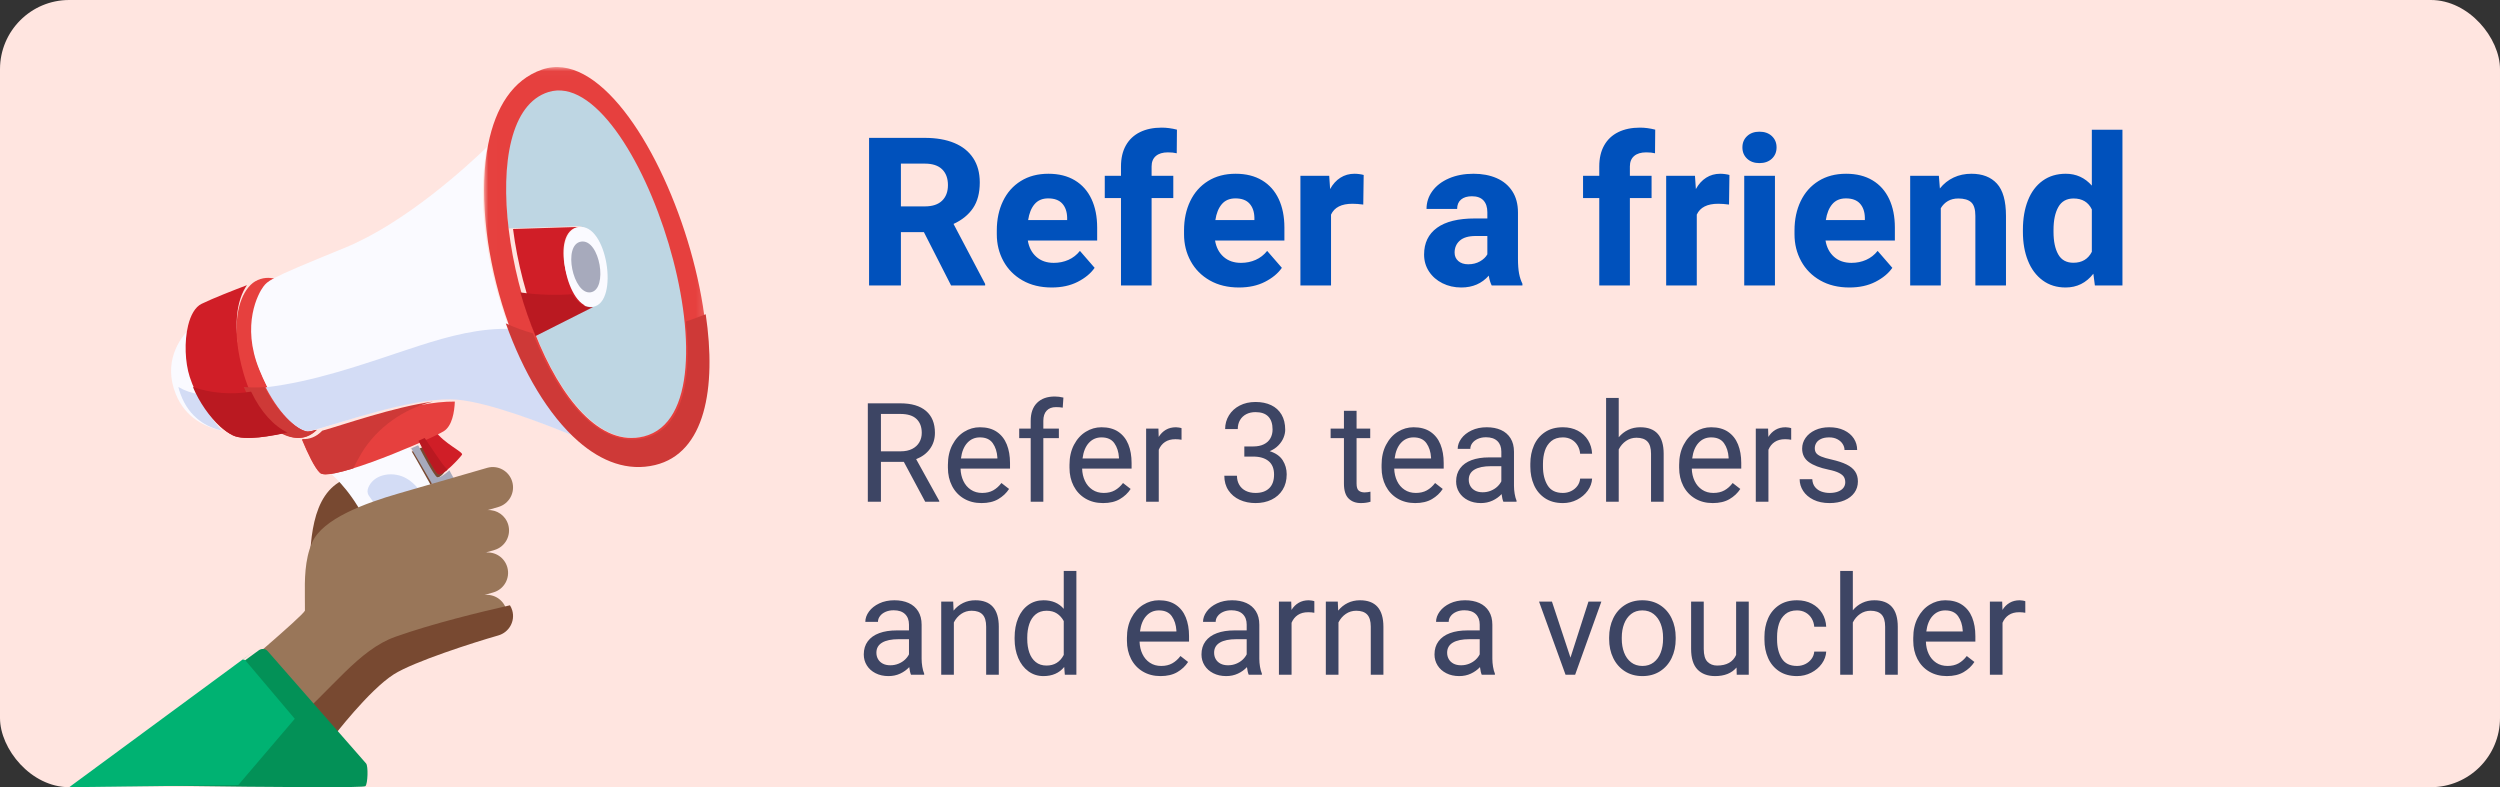 <?xml version="1.0" encoding="UTF-8"?>
<svg width="289px" height="91px" viewBox="0 0 289 91" version="1.1" xmlns="http://www.w3.org/2000/svg" xmlns:xlink="http://www.w3.org/1999/xlink">
    <rect x="0" y="0" width="289" height="91" fill="#333333" stroke="none"/>
    <!-- Generator: sketchtool 54.1 (76490) - https://sketchapp.com -->
    <title>Refer a friend banner</title>
    <desc>Refer a friend and earn a voucher</desc>
    <defs>
        <polygon id="path-1" points="0.009 0.022 25.844 0.022 25.844 46.083 0.009 46.083"></polygon>
    </defs>
    <g id="mobile" stroke="none" stroke-width="1" fill="none" fill-rule="evenodd">
        <g id="mobile---1st-login" transform="translate(-16, -368)">
            <g id="refer-a-friend" transform="translate(16, 368)">
                <g id="banner">
                    <rect id="Rectangle" fill="#FFE5E0" x="0" y="0" width="289" height="91" rx="8"></rect>
                    <g id="Group-2" transform="translate(8, 1)">
                        <g id="speaker" transform="translate(0, 6.729)">
                            <path d="M25.362,43.793 L25.234,43.762 C25.276,43.772 25.319,43.783 25.362,43.793 M47.095,58.798 L47.146,58.927 C47.13,58.883 47.113,58.841 47.095,58.798 M47.085,58.77 L47.112,58.842 C47.103,58.818 47.094,58.794 47.085,58.77" id="Fill-1" fill="#D08527"></path>
                            <path d="M30.289,60.418 C29.291,60.824 28.158,60.334 27.757,59.323 C27.855,55.244 27.821,49.329 31.933,47.637 L33.586,46.957 L41.065,43.881 C42.063,43.475 43.197,43.965 43.597,44.976 C43.998,45.987 43.514,47.135 42.517,47.541 L30.289,60.418 Z" id="Fill-3" fill="#784931"></path>
                            <path d="M42.5,47.409 C42.113,47.128 40.845,44.723 40.337,43.738 C40.08,43.855 39.811,43.975 39.533,44.098 C41.881,47.981 48.46,59.244 47.281,61.402 C48.199,60.169 48.598,58.513 48.779,57.935 C48.916,57.497 46.675,51.521 43.951,46.645 C43.365,47.158 42.745,47.587 42.5,47.409" id="Fill-5" fill="#A7AABC"></path>
                            <path d="M40.374,43.018 C40.901,44.101 42.215,46.749 42.616,47.058 C42.87,47.254 43.512,46.781 44.12,46.217 C44.721,45.66 45.287,45.013 45.408,44.834 C45.612,44.533 43.299,43.542 42.287,42.056 C41.786,42.323 41.13,42.654 40.374,43.018" id="Fill-7" fill="#D01E27"></path>
                            <path d="M39.174,43.738 C36.329,45.027 32.506,46.58 30.28,47.046 C31.606,48.23 33.756,50.653 35.349,54.902 C37.818,61.488 37.05,62.583 37.971,63.398 C38.892,64.213 44.001,64.361 46.816,61.786 C46.874,61.733 46.922,61.669 46.962,61.594 C48.147,59.367 41.535,47.745 39.174,43.738" id="Fill-9" fill="#FAFAFF"></path>
                            <path d="M26.916,43.123 C27.556,44.655 28.368,46.377 28.991,46.945 C29.227,47.16 29.859,47.143 30.732,46.969 C32.988,46.521 36.864,45.03 39.748,43.791 C40.031,43.669 40.305,43.55 40.567,43.435 C41.31,43.107 41.956,42.808 42.447,42.568 C42.821,42.386 43.106,42.237 43.277,42.133 C44.281,41.527 44.532,39.853 44.579,38.693 C39.821,38.628 32.158,41.375 29.228,42.176 C28.562,42.871 27.764,43.172 26.916,43.123" id="Fill-11" fill="#E6403E"></path>
                            <path d="M14.08,36.295 C13.519,34.582 13.426,32.144 13.885,30.28 C12.758,31.442 10.833,34.119 12.314,37.808 C13.445,40.625 15.807,41.676 17.664,42.056 C16.163,40.657 14.777,38.422 14.08,36.295" id="Fill-13" fill="#FAFAFF"></path>
                            <path d="M20.2,35.014 C18.71,29.995 19.427,26.832 20.549,25.234 C19.097,25.785 16.623,26.748 15.307,27.392 C14.547,27.763 14.033,28.715 13.744,29.903 C13.295,31.744 13.386,34.151 13.935,35.843 C14.618,37.943 15.974,40.151 17.443,41.532 C17.919,41.981 18.408,42.343 18.889,42.585 C20.27,43.282 23.463,42.655 25.234,42.223 C23.268,41.257 21.292,38.694 20.2,35.014" id="Fill-15" fill="#D01E27"></path>
                            <path d="M28.598,41.931 C28.055,42.086 27.678,42.169 27.52,42.148 C26.49,42.005 24.109,40.238 22.049,35.061 C19.989,29.884 21.949,26.231 22.501,25.485 C22.74,25.162 22.941,24.925 23.76,24.48 C23.185,24.349 22.337,24.303 21.495,24.798 C21.152,25 20.797,25.333 20.477,25.806 C19.413,27.375 18.733,30.479 20.146,35.405 C21.182,39.017 23.055,41.532 24.919,42.48 C25.4,42.725 25.88,42.864 26.346,42.892 C27.171,42.941 27.949,42.637 28.598,41.931" id="Fill-17" fill="#E6403E"></path>
                            <path d="M48.313,9.252 C46.124,11.372 38.883,18.056 31.82,20.931 C27.032,22.881 24.842,23.817 23.74,24.399 C22.896,24.844 22.689,25.081 22.443,25.405 C21.874,26.151 19.855,29.81 21.977,34.995 C24.1,40.18 26.553,41.95 27.614,42.092 C27.776,42.114 28.165,42.03 28.724,41.875 C31.665,41.062 39.354,38.272 44.129,38.338 C44.384,38.341 44.631,38.352 44.867,38.373 C48.609,38.696 55.086,41.269 58.879,42.897 C51.205,36.211 46.182,19.645 48.313,9.252" id="Fill-19" fill="#FAFAFF"></path>
                            <path d="M55.414,2.707 C51.011,4.067 49.826,10.968 50.77,18.678 L58.474,18.429 C61.854,17.932 63.333,26.905 60.182,27.394 L53.839,30.75 C56.814,38.274 61.464,44.014 66.58,42.712 C78.708,39.627 65.848,-0.515 55.414,2.707" id="Fill-21" fill="#BED6E3"></path>
                            <path d="M60.561,27.073 C57.463,27.54 55.558,18.98 58.881,18.505 L51.308,18.743 C51.793,22.593 52.85,26.653 54.325,30.28 L60.561,27.073 Z" id="Fill-23" fill="#D01E27"></path>
                            <g id="Group-27" transform="translate(47.944, 0)">
                                <mask id="mask-2" fill="white">
                                    <use xlink:href="#path-1"></use>
                                </mask>
                                <g id="Clip-26"></g>
                                <path d="M5.901,30.812 C4.416,27.036 3.352,22.808 2.864,18.8 C1.93,11.128 3.103,4.262 7.459,2.909 C17.784,-0.298 30.509,39.646 18.508,42.716 C13.445,44.011 8.844,38.299 5.901,30.812 M6.727,0.31 C3.323,1.479 1.342,4.701 0.497,8.928 C-1.613,19.483 3.361,36.305 10.959,43.096 C13.607,45.462 16.573,46.61 19.668,45.851 C34.582,42.193 19.384,-4.037 6.727,0.31" id="Fill-25" fill="#E6403E" mask="url(#mask-2)"></path>
                            </g>
                            <path d="M60.565,27.737 C63.611,27.235 62.181,18.014 58.913,18.525 C55.645,19.036 57.519,28.239 60.565,27.737" id="Fill-28" fill="#FAFAFF"></path>
                            <path d="M60.283,26.062 C62.314,25.743 61.36,19.875 59.182,20.2 C57.003,20.525 58.252,26.382 60.283,26.062" id="Fill-30" fill="#A7AABC"></path>
                            <path d="M50.753,30.282 C50.448,30.279 50.143,30.281 49.838,30.291 C46.141,30.413 42.566,31.532 39.068,32.693 C33.715,34.47 28.293,36.392 22.71,37.047 C24.603,40.677 26.568,41.989 27.489,42.109 C27.652,42.131 28.042,42.049 28.604,41.897 C31.556,41.101 39.276,38.371 44.07,38.435 C44.326,38.439 44.574,38.449 44.811,38.469 C48.568,38.786 55.071,41.304 58.879,42.897 C55.553,40.072 52.723,35.446 50.753,30.282" id="Fill-32" fill="#D3DCF5"></path>
                            <path d="M12.617,37.009 C12.683,37.272 12.765,37.54 12.863,37.813 C13.878,40.626 15.998,41.676 17.664,42.056 C16.642,40.996 15.68,39.455 15.002,37.845 C14.169,37.708 13.349,37.437 12.617,37.009" id="Fill-34" fill="#D3DCF5"></path>
                            <path d="M34.659,48.455 C34.523,48.717 34.436,49.024 34.518,49.308 C34.572,49.494 34.693,49.652 34.807,49.808 C36.598,52.242 37.359,55.276 37.946,58.248 C38.133,59.197 38.356,60.234 39.109,60.836 C39.509,61.154 40.016,61.309 40.522,61.373 C41.68,61.521 43.021,61.107 43.518,60.042 C43.83,59.375 43.752,58.595 43.64,57.866 C43.302,55.681 42.707,53.536 41.87,51.492 C41.243,49.96 40.407,48.404 38.984,47.576 C37.56,46.747 35.421,46.987 34.659,48.455" id="Fill-36" fill="#D3DCF5"></path>
                            <path d="M73.581,28.598 C72.822,28.894 72.058,29.176 71.289,29.441 C72.041,36.17 70.867,41.832 66.546,42.911 C61.388,44.2 56.701,38.517 53.702,31.069 C53.666,30.98 53.632,30.889 53.596,30.799 C52.521,30.504 51.474,30.123 50.467,29.65 C52.454,35.228 55.386,40.261 58.856,43.29 C61.553,45.644 64.574,46.786 67.728,46.03 C73.506,44.647 74.847,37.136 73.581,28.598" id="Fill-38" fill="#CE3937"></path>
                            <path d="M29.256,42.057 C28.582,42.77 27.774,43.077 26.916,43.028 C27.563,44.596 28.386,46.36 29.016,46.941 C29.255,47.161 29.894,47.144 30.778,46.966 C31.37,46.847 32.073,46.656 32.84,46.416 C33.139,45.825 33.44,45.237 33.774,44.682 C35.573,41.697 38.651,39.523 42.056,38.692 C37.426,39.342 31.706,41.38 29.256,42.057" id="Fill-40" fill="#CE3937"></path>
                            <path d="M28.598,42.005 C28.593,41.989 28.589,41.973 28.584,41.957 C28.049,42.097 27.676,42.171 27.516,42.15 C26.564,42.028 24.534,40.699 22.577,37.022 C21.782,37.077 20.982,37.073 20.187,37.009 C21.342,39.763 23.039,41.682 24.729,42.481 C25.245,42.725 25.759,42.864 26.258,42.892 C27.112,42.94 27.918,42.657 28.598,42.005" id="Fill-42" fill="#CE3937"></path>
                            <path d="M52.15,26.075 C52.646,27.805 53.234,29.504 53.905,31.121 L60.561,27.764 C59.615,27.904 58.775,27.271 58.138,26.284 C56.142,26.423 54.13,26.354 52.15,26.075" id="Fill-44" fill="#BA1921"></path>
                            <path d="M25.234,42.266 C23.692,41.552 22.145,39.903 21.029,37.543 C18.787,37.919 16.435,37.742 14.299,37.009 C15.029,38.748 16.224,40.483 17.505,41.62 C17.978,42.04 18.463,42.378 18.94,42.605 C20.31,43.257 23.477,42.671 25.234,42.266" id="Fill-46" fill="#BA1921"></path>
                            <path d="M43.738,46.575 C43.26,46.102 42.876,45.537 42.498,44.977 L41.09,42.897 C40.863,43.004 40.625,43.115 40.374,43.23 C40.899,44.257 42.21,46.767 42.609,47.06 C42.811,47.208 43.259,46.954 43.738,46.575" id="Fill-48" fill="#BA1921"></path>
                            <path d="M18.052,71.039 C18.868,70.35 26.854,63.603 27.25,62.868 C27.259,62.853 27.252,62.116 27.242,61.221 C27.224,59.352 27.201,57.012 28.077,54.99 C29.273,52.23 34.24,50.428 38.078,49.317 L48.323,46.352 C49.568,45.996 50.865,46.722 51.218,47.972 C51.573,49.223 50.85,50.525 49.605,50.88 L48.365,51.239 C49.439,51.176 50.45,51.864 50.756,52.946 C51.11,54.196 50.387,55.498 49.142,55.854 L48.113,56.152 C49.238,56.016 50.326,56.717 50.645,57.846 C50.999,59.096 50.277,60.398 49.031,60.753 L48.003,61.051 C49.127,60.915 50.215,61.616 50.535,62.746 C50.889,63.996 50.166,65.298 48.921,65.653 C46.124,66.463 39.229,68.702 36.948,70.17 C34.086,72.011 30.001,77.435 29.989,77.45 C29.447,78.165 28.511,78.402 27.718,78.088 L27.717,78.091 L19.175,74.689 L17.664,71.435 C17.775,71.283 17.906,71.15 18.052,71.039" id="Fill-50" fill="#997659"></path>
                            <path d="M50.951,62.243 C51.065,62.425 51.156,62.625 51.218,62.841 C51.575,64.083 50.847,65.377 49.592,65.731 C46.774,66.535 39.829,68.76 37.531,70.219 C34.647,72.049 30.532,77.44 30.52,77.455 C29.974,78.166 29.032,78.401 28.233,78.089 L28.232,78.092 L25.234,76.369 C30.536,71.834 33.411,67.403 37.723,65.876 C42.034,64.35 47.457,63.036 50.951,62.243" id="Fill-52" fill="#784931"></path>
                            <path d="M10.093,76.068 L21.911,67.449 C22.229,67.217 22.672,67.234 22.93,67.528 L34.323,80.532 C34.579,80.825 34.519,82.87 34.244,83.147 C34.061,83.332 26.028,83.31 10.144,83.083 L10.093,76.068 Z" id="Fill-54" fill="#039157"></path>
                            <path d="M0,83.271 L21.706,67.29 L20.068,68.511 C20.199,68.518 20.313,68.549 20.378,68.626 L26.075,75.363 L19.541,83.024 L0,83.271 Z" id="Fill-57" fill="#00B272"></path>
                        </g>
                    </g>
                </g>
                <g id="messaging-copy" transform="translate(99, 8)" fill-rule="nonzero">
                    <path d="M9.578,49.906 L9.578,50 L7.953,50 L5.484,45.391 L2.836,45.391 L2.836,50 L1.32,50 L1.32,38.625 L5.086,38.625 C6.372,38.625 7.359,38.918 8.047,39.504 C8.734,40.09 9.078,40.935 9.078,42.039 C9.078,42.742 8.887,43.358 8.504,43.887 C8.121,44.415 7.589,44.812 6.906,45.078 L9.578,49.906 Z M5.125,44.172 C5.646,44.172 6.089,44.078 6.453,43.891 C6.818,43.703 7.092,43.448 7.277,43.125 C7.462,42.802 7.555,42.44 7.555,42.039 C7.555,41.352 7.352,40.815 6.945,40.43 C6.539,40.044 5.919,39.852 5.086,39.852 L2.836,39.852 L2.836,44.172 L5.125,44.172 Z M17.758,46.172 L12.039,46.172 C12.055,46.698 12.164,47.174 12.367,47.602 C12.57,48.029 12.858,48.366 13.23,48.613 C13.603,48.861 14.039,48.984 14.539,48.984 C15.029,48.984 15.452,48.885 15.809,48.688 C16.165,48.49 16.484,48.206 16.766,47.836 L17.648,48.523 C17.336,49.003 16.919,49.395 16.398,49.699 C15.878,50.004 15.232,50.156 14.461,50.156 C13.69,50.156 13.01,49.982 12.422,49.633 C11.833,49.284 11.379,48.799 11.059,48.18 C10.738,47.56 10.578,46.857 10.578,46.07 L10.578,45.734 C10.578,44.854 10.75,44.085 11.094,43.426 C11.438,42.767 11.892,42.263 12.457,41.914 C13.022,41.565 13.628,41.391 14.273,41.391 C15.06,41.391 15.712,41.566 16.23,41.918 C16.749,42.27 17.133,42.755 17.383,43.375 C17.633,43.995 17.758,44.711 17.758,45.523 L17.758,46.172 Z M16.297,44.891 C16.255,44.229 16.077,43.676 15.762,43.23 C15.447,42.785 14.951,42.562 14.273,42.562 C13.69,42.562 13.204,42.775 12.816,43.199 C12.428,43.624 12.185,44.224 12.086,45 L16.297,45 L16.297,44.891 Z M23.07,39.062 C22.607,39.062 22.247,39.199 21.992,39.473 C21.737,39.746 21.609,40.138 21.609,40.648 L21.609,41.547 L23.406,41.547 L23.406,42.648 L21.609,42.648 L21.609,50 L20.148,50 L20.148,42.648 L18.82,42.648 L18.82,41.547 L20.148,41.547 L20.148,40.648 C20.148,39.747 20.395,39.053 20.887,38.566 C21.379,38.079 22.062,37.836 22.938,37.836 C23.255,37.836 23.586,37.878 23.93,37.961 L23.852,39.125 C23.617,39.083 23.357,39.062 23.07,39.062 Z M31.812,46.172 L26.094,46.172 C26.109,46.698 26.219,47.174 26.422,47.602 C26.625,48.029 26.913,48.366 27.285,48.613 C27.658,48.861 28.094,48.984 28.594,48.984 C29.083,48.984 29.507,48.885 29.863,48.688 C30.22,48.49 30.539,48.206 30.82,47.836 L31.703,48.523 C31.391,49.003 30.974,49.395 30.453,49.699 C29.932,50.004 29.286,50.156 28.516,50.156 C27.745,50.156 27.065,49.982 26.477,49.633 C25.888,49.284 25.434,48.799 25.113,48.18 C24.793,47.56 24.633,46.857 24.633,46.07 L24.633,45.734 C24.633,44.854 24.805,44.085 25.148,43.426 C25.492,42.767 25.947,42.263 26.512,41.914 C27.077,41.565 27.682,41.391 28.328,41.391 C29.115,41.391 29.767,41.566 30.285,41.918 C30.803,42.27 31.187,42.755 31.438,43.375 C31.688,43.995 31.812,44.711 31.812,45.523 L31.812,46.172 Z M30.352,44.891 C30.31,44.229 30.132,43.676 29.816,43.23 C29.501,42.785 29.005,42.562 28.328,42.562 C27.745,42.562 27.259,42.775 26.871,43.199 C26.483,43.624 26.24,44.224 26.141,45 L30.352,45 L30.352,44.891 Z M36.945,41.391 C37.039,41.391 37.156,41.402 37.297,41.426 C37.438,41.449 37.534,41.474 37.586,41.5 L37.586,42.836 C37.362,42.794 37.125,42.773 36.875,42.773 C36.396,42.773 35.996,42.88 35.676,43.094 C35.355,43.307 35.115,43.607 34.953,43.992 L34.953,50 L33.492,50 L33.492,41.547 L34.914,41.547 L34.945,42.508 C35.164,42.154 35.44,41.879 35.773,41.684 C36.107,41.488 36.497,41.391 36.945,41.391 Z M47.781,44.156 C48.479,44.38 48.98,44.733 49.285,45.215 C49.59,45.697 49.742,46.234 49.742,46.828 C49.742,47.521 49.586,48.117 49.273,48.617 C48.961,49.117 48.533,49.499 47.988,49.762 C47.444,50.025 46.828,50.156 46.141,50.156 C45.469,50.156 44.859,50.031 44.312,49.781 C43.766,49.531 43.332,49.168 43.012,48.691 C42.691,48.215 42.531,47.648 42.531,46.992 L43.992,46.992 C43.992,47.388 44.079,47.737 44.254,48.039 C44.428,48.341 44.677,48.574 45,48.738 C45.323,48.902 45.703,48.984 46.141,48.984 C46.813,48.984 47.337,48.805 47.715,48.445 C48.092,48.086 48.281,47.557 48.281,46.859 C48.281,46.167 48.069,45.647 47.645,45.301 C47.22,44.954 46.63,44.781 45.875,44.781 L44.844,44.781 L44.844,43.609 L45.875,43.609 C46.359,43.609 46.77,43.526 47.105,43.359 C47.441,43.193 47.693,42.961 47.859,42.664 C48.026,42.367 48.109,42.029 48.109,41.648 C48.109,40.992 47.944,40.493 47.613,40.152 C47.283,39.811 46.789,39.641 46.133,39.641 C45.727,39.641 45.37,39.721 45.062,39.883 C44.755,40.044 44.516,40.272 44.344,40.566 C44.172,40.861 44.086,41.206 44.086,41.602 L42.625,41.602 C42.625,41.023 42.772,40.495 43.066,40.016 C43.361,39.536 43.773,39.159 44.305,38.883 C44.836,38.607 45.445,38.469 46.133,38.469 C46.826,38.469 47.43,38.591 47.945,38.836 C48.461,39.081 48.861,39.444 49.145,39.926 C49.428,40.408 49.57,40.992 49.57,41.68 C49.57,41.977 49.505,42.284 49.375,42.602 C49.245,42.919 49.046,43.216 48.777,43.492 C48.509,43.768 48.177,43.99 47.781,44.156 Z M59.43,50 C59.096,50.104 58.724,50.156 58.312,50.156 C57.724,50.156 57.251,49.979 56.895,49.625 C56.538,49.271 56.359,48.695 56.359,47.898 L56.359,42.648 L54.82,42.648 L54.82,41.547 L56.359,41.547 L56.359,39.492 L57.82,39.492 L57.82,41.547 L59.398,41.547 L59.398,42.648 L57.82,42.648 L57.82,47.906 C57.82,48.307 57.904,48.577 58.07,48.715 C58.237,48.853 58.464,48.922 58.75,48.922 C58.859,48.922 58.979,48.913 59.109,48.895 C59.24,48.876 59.344,48.857 59.422,48.836 L59.43,50 Z M67.891,46.172 L62.172,46.172 C62.188,46.698 62.297,47.174 62.5,47.602 C62.703,48.029 62.991,48.366 63.363,48.613 C63.736,48.861 64.172,48.984 64.672,48.984 C65.161,48.984 65.585,48.885 65.941,48.688 C66.298,48.49 66.617,48.206 66.898,47.836 L67.781,48.523 C67.469,49.003 67.052,49.395 66.531,49.699 C66.01,50.004 65.365,50.156 64.594,50.156 C63.823,50.156 63.143,49.982 62.555,49.633 C61.966,49.284 61.512,48.799 61.191,48.18 C60.871,47.56 60.711,46.857 60.711,46.07 L60.711,45.734 C60.711,44.854 60.883,44.085 61.227,43.426 C61.57,42.767 62.025,42.263 62.59,41.914 C63.155,41.565 63.76,41.391 64.406,41.391 C65.193,41.391 65.845,41.566 66.363,41.918 C66.882,42.27 67.266,42.755 67.516,43.375 C67.766,43.995 67.891,44.711 67.891,45.523 L67.891,46.172 Z M66.43,44.891 C66.388,44.229 66.21,43.676 65.895,43.23 C65.579,42.785 65.083,42.562 64.406,42.562 C63.823,42.562 63.337,42.775 62.949,43.199 C62.561,43.624 62.318,44.224 62.219,45 L66.43,45 L66.43,44.891 Z M76.016,48.156 C76.016,48.453 76.042,48.759 76.094,49.074 C76.146,49.389 76.219,49.656 76.312,49.875 L76.312,50 L74.789,50 C74.701,49.797 74.633,49.503 74.586,49.117 C74.294,49.43 73.944,49.681 73.535,49.871 C73.126,50.061 72.677,50.156 72.188,50.156 C71.625,50.156 71.126,50.046 70.691,49.824 C70.257,49.603 69.921,49.302 69.684,48.922 C69.447,48.542 69.328,48.12 69.328,47.656 C69.328,47.057 69.483,46.549 69.793,46.133 C70.103,45.716 70.543,45.402 71.113,45.191 C71.684,44.98 72.357,44.875 73.133,44.875 L74.555,44.875 L74.555,44.203 C74.555,43.687 74.402,43.283 74.098,42.988 C73.793,42.694 73.354,42.547 72.781,42.547 C72.432,42.547 72.12,42.608 71.844,42.73 C71.568,42.853 71.353,43.017 71.199,43.223 C71.046,43.428 70.969,43.651 70.969,43.891 L69.508,43.891 C69.508,43.479 69.648,43.081 69.93,42.695 C70.211,42.31 70.607,41.996 71.117,41.754 C71.628,41.512 72.211,41.391 72.867,41.391 C73.492,41.391 74.04,41.496 74.512,41.707 C74.983,41.918 75.352,42.236 75.617,42.66 C75.883,43.085 76.016,43.604 76.016,44.219 L76.016,48.156 Z M72.398,48.906 C72.732,48.906 73.043,48.848 73.332,48.73 C73.621,48.613 73.87,48.458 74.078,48.266 C74.286,48.073 74.445,47.865 74.555,47.641 L74.555,45.891 L73.367,45.891 C72.534,45.891 71.896,46.022 71.453,46.285 C71.01,46.548 70.789,46.937 70.789,47.453 C70.789,47.729 70.852,47.977 70.977,48.195 C71.102,48.414 71.284,48.587 71.523,48.715 C71.763,48.842 72.055,48.906 72.398,48.906 Z M85.047,47.328 C85.021,47.823 84.852,48.288 84.539,48.723 C84.227,49.158 83.816,49.505 83.309,49.766 C82.801,50.026 82.255,50.156 81.672,50.156 C80.854,50.156 80.163,49.967 79.598,49.59 C79.033,49.212 78.609,48.704 78.328,48.066 C78.047,47.428 77.906,46.719 77.906,45.938 L77.906,45.609 C77.906,44.828 78.047,44.118 78.328,43.48 C78.609,42.842 79.033,42.335 79.598,41.957 C80.163,41.579 80.854,41.391 81.672,41.391 C82.318,41.391 82.892,41.523 83.395,41.789 C83.897,42.055 84.292,42.421 84.578,42.887 C84.865,43.353 85.021,43.875 85.047,44.453 L83.664,44.453 C83.638,44.104 83.539,43.785 83.367,43.496 C83.195,43.207 82.964,42.979 82.672,42.812 C82.38,42.646 82.047,42.562 81.672,42.562 C81.115,42.562 80.664,42.707 80.32,42.996 C79.977,43.285 79.732,43.658 79.586,44.113 C79.44,44.569 79.367,45.068 79.367,45.609 L79.367,45.938 C79.367,46.802 79.546,47.526 79.902,48.109 C80.259,48.693 80.849,48.984 81.672,48.984 C82.01,48.984 82.327,48.913 82.621,48.77 C82.915,48.626 83.156,48.428 83.344,48.176 C83.531,47.923 83.638,47.641 83.664,47.328 L85.047,47.328 Z M90.609,41.391 C92.417,41.391 93.32,42.414 93.32,44.461 L93.32,50 L91.859,50 L91.859,44.445 C91.859,43.799 91.72,43.331 91.441,43.039 C91.163,42.747 90.742,42.602 90.18,42.602 C89.732,42.602 89.329,42.724 88.973,42.969 C88.616,43.214 88.333,43.542 88.125,43.953 L88.125,50 L86.664,50 L86.664,38 L88.125,38 L88.125,42.547 C88.432,42.177 88.797,41.892 89.219,41.691 C89.641,41.491 90.104,41.391 90.609,41.391 Z M102.289,46.172 L96.57,46.172 C96.586,46.698 96.695,47.174 96.898,47.602 C97.102,48.029 97.389,48.366 97.762,48.613 C98.134,48.861 98.57,48.984 99.07,48.984 C99.56,48.984 99.983,48.885 100.34,48.688 C100.697,48.49 101.016,48.206 101.297,47.836 L102.18,48.523 C101.867,49.003 101.451,49.395 100.93,49.699 C100.409,50.004 99.763,50.156 98.992,50.156 C98.221,50.156 97.542,49.982 96.953,49.633 C96.365,49.284 95.91,48.799 95.59,48.18 C95.27,47.56 95.109,46.857 95.109,46.07 L95.109,45.734 C95.109,44.854 95.281,44.085 95.625,43.426 C95.969,42.767 96.423,42.263 96.988,41.914 C97.553,41.565 98.159,41.391 98.805,41.391 C99.591,41.391 100.243,41.566 100.762,41.918 C101.28,42.27 101.664,42.755 101.914,43.375 C102.164,43.995 102.289,44.711 102.289,45.523 L102.289,46.172 Z M100.828,44.891 C100.786,44.229 100.608,43.676 100.293,43.23 C99.978,42.785 99.482,42.562 98.805,42.562 C98.221,42.562 97.736,42.775 97.348,43.199 C96.96,43.624 96.716,44.224 96.617,45 L100.828,45 L100.828,44.891 Z M107.422,41.391 C107.516,41.391 107.633,41.402 107.773,41.426 C107.914,41.449 108.01,41.474 108.062,41.5 L108.062,42.836 C107.839,42.794 107.602,42.773 107.352,42.773 C106.872,42.773 106.473,42.88 106.152,43.094 C105.832,43.307 105.591,43.607 105.43,43.992 L105.43,50 L103.969,50 L103.969,41.547 L105.391,41.547 L105.422,42.508 C105.641,42.154 105.917,41.879 106.25,41.684 C106.583,41.488 106.974,41.391 107.422,41.391 Z M112.375,46.289 C111.37,46.081 110.611,45.789 110.098,45.414 C109.585,45.039 109.328,44.521 109.328,43.859 C109.328,43.411 109.458,43 109.719,42.625 C109.979,42.25 110.348,41.951 110.824,41.727 C111.301,41.503 111.846,41.391 112.461,41.391 C113.117,41.391 113.69,41.508 114.18,41.742 C114.669,41.977 115.043,42.293 115.301,42.691 C115.559,43.09 115.688,43.534 115.688,44.023 L114.227,44.023 C114.227,43.784 114.156,43.552 114.016,43.328 C113.875,43.104 113.671,42.921 113.402,42.777 C113.134,42.634 112.82,42.562 112.461,42.562 C112.081,42.562 111.766,42.621 111.516,42.738 C111.266,42.855 111.082,43.009 110.965,43.199 C110.848,43.389 110.789,43.594 110.789,43.812 C110.789,44.036 110.842,44.223 110.949,44.371 C111.056,44.52 111.249,44.654 111.527,44.773 C111.806,44.893 112.208,45.01 112.734,45.125 C113.443,45.286 114.018,45.477 114.461,45.695 C114.904,45.914 115.233,46.182 115.449,46.5 C115.665,46.818 115.773,47.203 115.773,47.656 C115.773,48.146 115.638,48.579 115.367,48.957 C115.096,49.335 114.714,49.629 114.219,49.84 C113.724,50.051 113.151,50.156 112.5,50.156 C111.781,50.156 111.16,50.027 110.637,49.77 C110.113,49.512 109.716,49.172 109.445,48.75 C109.174,48.328 109.039,47.878 109.039,47.398 L110.5,47.398 C110.521,47.773 110.63,48.079 110.828,48.316 C111.026,48.553 111.272,48.724 111.566,48.828 C111.861,48.932 112.172,48.984 112.5,48.984 C112.88,48.984 113.207,48.931 113.48,48.824 C113.754,48.717 113.961,48.572 114.102,48.387 C114.242,48.202 114.312,47.992 114.312,47.758 C114.312,47.523 114.263,47.32 114.164,47.148 C114.065,46.977 113.875,46.818 113.594,46.672 C113.312,46.526 112.906,46.398 112.375,46.289 Z M7.539,68.156 C7.539,68.453 7.565,68.759 7.617,69.074 C7.669,69.389 7.742,69.656 7.836,69.875 L7.836,70 L6.312,70 C6.224,69.797 6.156,69.503 6.109,69.117 C5.818,69.43 5.467,69.681 5.059,69.871 C4.65,70.061 4.201,70.156 3.711,70.156 C3.148,70.156 2.65,70.046 2.215,69.824 C1.78,69.603 1.444,69.302 1.207,68.922 C0.97,68.542 0.852,68.12 0.852,67.656 C0.852,67.057 1.007,66.549 1.316,66.133 C1.626,65.716 2.066,65.402 2.637,65.191 C3.207,64.98 3.88,64.875 4.656,64.875 L6.078,64.875 L6.078,64.203 C6.078,63.687 5.926,63.283 5.621,62.988 C5.316,62.694 4.878,62.547 4.305,62.547 C3.956,62.547 3.643,62.608 3.367,62.73 C3.091,62.853 2.876,63.017 2.723,63.223 C2.569,63.428 2.492,63.651 2.492,63.891 L1.031,63.891 C1.031,63.479 1.172,63.081 1.453,62.695 C1.734,62.31 2.13,61.996 2.641,61.754 C3.151,61.512 3.734,61.391 4.391,61.391 C5.016,61.391 5.564,61.496 6.035,61.707 C6.507,61.918 6.875,62.236 7.141,62.66 C7.406,63.085 7.539,63.604 7.539,64.219 L7.539,68.156 Z M3.922,68.906 C4.255,68.906 4.566,68.848 4.855,68.73 C5.145,68.613 5.393,68.458 5.602,68.266 C5.81,68.073 5.969,67.865 6.078,67.641 L6.078,65.891 L4.891,65.891 C4.057,65.891 3.419,66.022 2.977,66.285 C2.534,66.548 2.312,66.937 2.312,67.453 C2.312,67.729 2.375,67.977 2.5,68.195 C2.625,68.414 2.807,68.587 3.047,68.715 C3.286,68.842 3.578,68.906 3.922,68.906 Z M13.75,61.391 C15.557,61.391 16.461,62.414 16.461,64.461 L16.461,70 L15,70 L15,64.445 C15,63.799 14.861,63.331 14.582,63.039 C14.303,62.747 13.883,62.602 13.32,62.602 C12.872,62.602 12.47,62.724 12.113,62.969 C11.757,63.214 11.474,63.542 11.266,63.953 L11.266,70 L9.805,70 L9.805,61.547 L11.188,61.547 L11.234,62.586 C11.542,62.206 11.909,61.911 12.336,61.703 C12.763,61.495 13.234,61.391 13.75,61.391 Z M25.43,58 L25.43,70 L24.094,70 L24.023,69.102 C23.451,69.805 22.648,70.156 21.617,70.156 C20.966,70.156 20.388,69.971 19.883,69.602 C19.378,69.232 18.986,68.721 18.707,68.07 C18.428,67.419 18.289,66.685 18.289,65.867 L18.289,65.703 C18.289,64.849 18.427,64.096 18.703,63.445 C18.979,62.794 19.37,62.289 19.875,61.93 C20.38,61.57 20.966,61.391 21.633,61.391 C22.628,61.391 23.406,61.721 23.969,62.383 L23.969,58 L25.43,58 Z M21.977,68.938 C22.878,68.938 23.542,68.529 23.969,67.711 L23.969,63.797 C23.771,63.427 23.509,63.135 23.184,62.922 C22.858,62.708 22.461,62.602 21.992,62.602 C21.487,62.602 21.066,62.738 20.73,63.012 C20.395,63.285 20.147,63.656 19.988,64.125 C19.829,64.594 19.75,65.12 19.75,65.703 L19.75,65.867 C19.75,66.451 19.829,66.973 19.988,67.434 C20.147,67.895 20.393,68.26 20.727,68.531 C21.06,68.802 21.477,68.938 21.977,68.938 Z M38.453,66.172 L32.734,66.172 C32.75,66.698 32.859,67.174 33.062,67.602 C33.266,68.029 33.553,68.366 33.926,68.613 C34.298,68.861 34.734,68.984 35.234,68.984 C35.724,68.984 36.147,68.885 36.504,68.688 C36.861,68.49 37.18,68.206 37.461,67.836 L38.344,68.523 C38.031,69.003 37.615,69.395 37.094,69.699 C36.573,70.004 35.927,70.156 35.156,70.156 C34.385,70.156 33.706,69.982 33.117,69.633 C32.529,69.284 32.074,68.799 31.754,68.18 C31.434,67.56 31.273,66.857 31.273,66.07 L31.273,65.734 C31.273,64.854 31.445,64.085 31.789,63.426 C32.133,62.767 32.587,62.263 33.152,61.914 C33.717,61.565 34.323,61.391 34.969,61.391 C35.755,61.391 36.408,61.566 36.926,61.918 C37.444,62.27 37.828,62.755 38.078,63.375 C38.328,63.995 38.453,64.711 38.453,65.523 L38.453,66.172 Z M36.992,64.891 C36.951,64.229 36.772,63.676 36.457,63.23 C36.142,62.785 35.646,62.562 34.969,62.562 C34.385,62.562 33.9,62.775 33.512,63.199 C33.124,63.624 32.88,64.224 32.781,65 L36.992,65 L36.992,64.891 Z M46.578,68.156 C46.578,68.453 46.604,68.759 46.656,69.074 C46.708,69.389 46.781,69.656 46.875,69.875 L46.875,70 L45.352,70 C45.263,69.797 45.195,69.503 45.148,69.117 C44.857,69.43 44.507,69.681 44.098,69.871 C43.689,70.061 43.24,70.156 42.75,70.156 C42.187,70.156 41.689,70.046 41.254,69.824 C40.819,69.603 40.483,69.302 40.246,68.922 C40.009,68.542 39.891,68.12 39.891,67.656 C39.891,67.057 40.046,66.549 40.355,66.133 C40.665,65.716 41.105,65.402 41.676,65.191 C42.246,64.98 42.919,64.875 43.695,64.875 L45.117,64.875 L45.117,64.203 C45.117,63.687 44.965,63.283 44.66,62.988 C44.355,62.694 43.917,62.547 43.344,62.547 C42.995,62.547 42.682,62.608 42.406,62.73 C42.13,62.853 41.915,63.017 41.762,63.223 C41.608,63.428 41.531,63.651 41.531,63.891 L40.07,63.891 C40.07,63.479 40.211,63.081 40.492,62.695 C40.773,62.31 41.169,61.996 41.68,61.754 C42.19,61.512 42.773,61.391 43.43,61.391 C44.055,61.391 44.603,61.496 45.074,61.707 C45.546,61.918 45.914,62.236 46.18,62.66 C46.445,63.085 46.578,63.604 46.578,64.219 L46.578,68.156 Z M42.961,68.906 C43.294,68.906 43.605,68.848 43.895,68.73 C44.184,68.613 44.432,68.458 44.641,68.266 C44.849,68.073 45.008,67.865 45.117,67.641 L45.117,65.891 L43.93,65.891 C43.096,65.891 42.458,66.022 42.016,66.285 C41.573,66.548 41.352,66.937 41.352,67.453 C41.352,67.729 41.414,67.977 41.539,68.195 C41.664,68.414 41.846,68.587 42.086,68.715 C42.326,68.842 42.617,68.906 42.961,68.906 Z M52.297,61.391 C52.391,61.391 52.508,61.402 52.648,61.426 C52.789,61.449 52.885,61.474 52.938,61.5 L52.938,62.836 C52.714,62.794 52.477,62.773 52.227,62.773 C51.747,62.773 51.348,62.88 51.027,63.094 C50.707,63.307 50.466,63.607 50.305,63.992 L50.305,70 L48.844,70 L48.844,61.547 L50.266,61.547 L50.297,62.508 C50.516,62.154 50.792,61.879 51.125,61.684 C51.458,61.488 51.849,61.391 52.297,61.391 Z M58.211,61.391 C60.018,61.391 60.922,62.414 60.922,64.461 L60.922,70 L59.461,70 L59.461,64.445 C59.461,63.799 59.322,63.331 59.043,63.039 C58.764,62.747 58.344,62.602 57.781,62.602 C57.333,62.602 56.931,62.724 56.574,62.969 C56.217,63.214 55.935,63.542 55.727,63.953 L55.727,70 L54.266,70 L54.266,61.547 L55.648,61.547 L55.695,62.586 C56.003,62.206 56.37,61.911 56.797,61.703 C57.224,61.495 57.695,61.391 58.211,61.391 Z M73.516,68.156 C73.516,68.453 73.542,68.759 73.594,69.074 C73.646,69.389 73.719,69.656 73.812,69.875 L73.812,70 L72.289,70 C72.201,69.797 72.133,69.503 72.086,69.117 C71.794,69.43 71.444,69.681 71.035,69.871 C70.626,70.061 70.177,70.156 69.688,70.156 C69.125,70.156 68.626,70.046 68.191,69.824 C67.757,69.603 67.421,69.302 67.184,68.922 C66.947,68.542 66.828,68.12 66.828,67.656 C66.828,67.057 66.983,66.549 67.293,66.133 C67.603,65.716 68.043,65.402 68.613,65.191 C69.184,64.98 69.857,64.875 70.633,64.875 L72.055,64.875 L72.055,64.203 C72.055,63.687 71.902,63.283 71.598,62.988 C71.293,62.694 70.854,62.547 70.281,62.547 C69.932,62.547 69.62,62.608 69.344,62.73 C69.068,62.853 68.853,63.017 68.699,63.223 C68.546,63.428 68.469,63.651 68.469,63.891 L67.008,63.891 C67.008,63.479 67.148,63.081 67.43,62.695 C67.711,62.31 68.107,61.996 68.617,61.754 C69.128,61.512 69.711,61.391 70.367,61.391 C70.992,61.391 71.54,61.496 72.012,61.707 C72.483,61.918 72.852,62.236 73.117,62.66 C73.383,63.085 73.516,63.604 73.516,64.219 L73.516,68.156 Z M69.898,68.906 C70.232,68.906 70.543,68.848 70.832,68.73 C71.121,68.613 71.37,68.458 71.578,68.266 C71.786,68.073 71.945,67.865 72.055,67.641 L72.055,65.891 L70.867,65.891 C70.034,65.891 69.396,66.022 68.953,66.285 C68.51,66.548 68.289,66.937 68.289,67.453 C68.289,67.729 68.352,67.977 68.477,68.195 C68.602,68.414 68.784,68.587 69.023,68.715 C69.263,68.842 69.555,68.906 69.898,68.906 Z M86.117,61.547 L83.086,70 L81.977,70 L78.914,61.547 L80.406,61.547 L82.547,68.023 L84.625,61.547 L86.117,61.547 Z M87.016,65.688 C87.016,64.87 87.172,64.135 87.484,63.484 C87.797,62.833 88.243,62.322 88.824,61.949 C89.405,61.577 90.081,61.391 90.852,61.391 C91.633,61.391 92.315,61.577 92.898,61.949 C93.482,62.322 93.93,62.833 94.242,63.484 C94.555,64.135 94.711,64.87 94.711,65.688 L94.711,65.867 C94.711,66.685 94.555,67.418 94.242,68.066 C93.93,68.715 93.483,69.225 92.902,69.598 C92.322,69.97 91.643,70.156 90.867,70.156 C90.091,70.156 89.413,69.97 88.832,69.598 C88.251,69.225 87.803,68.715 87.488,68.066 C87.173,67.418 87.016,66.685 87.016,65.867 L87.016,65.688 Z M88.477,65.867 C88.477,66.44 88.566,66.964 88.746,67.438 C88.926,67.911 89.195,68.288 89.555,68.566 C89.914,68.845 90.352,68.984 90.867,68.984 C91.378,68.984 91.812,68.845 92.172,68.566 C92.531,68.288 92.801,67.911 92.98,67.438 C93.16,66.964 93.25,66.44 93.25,65.867 L93.25,65.688 C93.25,65.115 93.159,64.591 92.977,64.117 C92.794,63.643 92.523,63.266 92.164,62.984 C91.805,62.703 91.367,62.562 90.852,62.562 C90.341,62.562 89.908,62.703 89.551,62.984 C89.194,63.266 88.926,63.643 88.746,64.117 C88.566,64.591 88.477,65.115 88.477,65.688 L88.477,65.867 Z M103.156,61.547 L103.156,70 L101.766,70 L101.742,69.164 C101.18,69.826 100.354,70.156 99.266,70.156 C98.396,70.156 97.716,69.901 97.227,69.391 C96.737,68.88 96.492,68.083 96.492,67 L96.492,61.547 L97.953,61.547 L97.953,67.016 C97.953,67.719 98.098,68.215 98.387,68.504 C98.676,68.793 99.047,68.938 99.5,68.938 C100.594,68.938 101.326,68.529 101.695,67.711 L101.695,61.547 L103.156,61.547 Z M112.109,67.328 C112.083,67.823 111.914,68.288 111.602,68.723 C111.289,69.158 110.879,69.505 110.371,69.766 C109.863,70.026 109.318,70.156 108.734,70.156 C107.917,70.156 107.225,69.967 106.66,69.59 C106.095,69.212 105.672,68.704 105.391,68.066 C105.109,67.428 104.969,66.719 104.969,65.938 L104.969,65.609 C104.969,64.828 105.109,64.118 105.391,63.48 C105.672,62.842 106.095,62.335 106.66,61.957 C107.225,61.579 107.917,61.391 108.734,61.391 C109.38,61.391 109.954,61.523 110.457,61.789 C110.96,62.055 111.354,62.421 111.641,62.887 C111.927,63.353 112.083,63.875 112.109,64.453 L110.727,64.453 C110.701,64.104 110.602,63.785 110.43,63.496 C110.258,63.207 110.026,62.979 109.734,62.812 C109.443,62.646 109.109,62.562 108.734,62.562 C108.177,62.562 107.727,62.707 107.383,62.996 C107.039,63.285 106.794,63.658 106.648,64.113 C106.503,64.569 106.43,65.068 106.43,65.609 L106.43,65.938 C106.43,66.802 106.608,67.526 106.965,68.109 C107.322,68.693 107.911,68.984 108.734,68.984 C109.073,68.984 109.389,68.913 109.684,68.77 C109.978,68.626 110.219,68.428 110.406,68.176 C110.594,67.923 110.701,67.641 110.727,67.328 L112.109,67.328 Z M117.672,61.391 C119.479,61.391 120.383,62.414 120.383,64.461 L120.383,70 L118.922,70 L118.922,64.445 C118.922,63.799 118.783,63.331 118.504,63.039 C118.225,62.747 117.805,62.602 117.242,62.602 C116.794,62.602 116.392,62.724 116.035,62.969 C115.678,63.214 115.396,63.542 115.188,63.953 L115.188,70 L113.727,70 L113.727,58 L115.188,58 L115.188,62.547 C115.495,62.177 115.859,61.892 116.281,61.691 C116.703,61.491 117.167,61.391 117.672,61.391 Z M129.352,66.172 L123.633,66.172 C123.648,66.698 123.758,67.174 123.961,67.602 C124.164,68.029 124.452,68.366 124.824,68.613 C125.197,68.861 125.633,68.984 126.133,68.984 C126.622,68.984 127.046,68.885 127.402,68.688 C127.759,68.49 128.078,68.206 128.359,67.836 L129.242,68.523 C128.93,69.003 128.513,69.395 127.992,69.699 C127.471,70.004 126.826,70.156 126.055,70.156 C125.284,70.156 124.604,69.982 124.016,69.633 C123.427,69.284 122.973,68.799 122.652,68.18 C122.332,67.56 122.172,66.857 122.172,66.07 L122.172,65.734 C122.172,64.854 122.344,64.085 122.688,63.426 C123.031,62.767 123.486,62.263 124.051,61.914 C124.616,61.565 125.221,61.391 125.867,61.391 C126.654,61.391 127.306,61.566 127.824,61.918 C128.342,62.27 128.727,62.755 128.977,63.375 C129.227,63.995 129.352,64.711 129.352,65.523 L129.352,66.172 Z M127.891,64.891 C127.849,64.229 127.671,63.676 127.355,63.23 C127.04,62.785 126.544,62.562 125.867,62.562 C125.284,62.562 124.798,62.775 124.41,63.199 C124.022,63.624 123.779,64.224 123.68,65 L127.891,65 L127.891,64.891 Z M134.484,61.391 C134.578,61.391 134.695,61.402 134.836,61.426 C134.977,61.449 135.073,61.474 135.125,61.5 L135.125,62.836 C134.901,62.794 134.664,62.773 134.414,62.773 C133.935,62.773 133.535,62.88 133.215,63.094 C132.895,63.307 132.654,63.607 132.492,63.992 L132.492,70 L131.031,70 L131.031,61.547 L132.453,61.547 L132.484,62.508 C132.703,62.154 132.979,61.879 133.312,61.684 C133.646,61.488 134.036,61.391 134.484,61.391 Z" id="Refer3teachersandearnavoucher" fill="#3D4564"></path>
                    <path d="M14.883,24.824 L14.883,25 L10.945,25 L7.805,18.836 L5.145,18.836 L5.145,25 L1.465,25 L1.465,7.938 L7.91,7.938 C9.23,7.938 10.365,8.135 11.314,8.529 C12.264,8.924 12.992,9.506 13.5,10.275 C14.008,11.045 14.262,11.984 14.262,13.094 C14.262,14.305 14,15.295 13.477,16.064 C12.953,16.834 12.203,17.441 11.227,17.887 L14.883,24.824 Z M5.145,15.859 L7.91,15.859 C8.785,15.859 9.449,15.641 9.902,15.203 C10.355,14.766 10.582,14.164 10.582,13.398 C10.582,12.617 10.357,12.008 9.908,11.57 C9.459,11.133 8.793,10.914 7.91,10.914 L5.145,10.914 L5.145,15.859 Z M27.832,19.809 L19.816,19.809 C19.949,20.598 20.277,21.225 20.801,21.689 C21.324,22.154 21.996,22.387 22.816,22.387 C23.426,22.387 23.99,22.271 24.51,22.041 C25.029,21.811 25.473,21.465 25.84,21.004 L27.539,22.961 C27.094,23.602 26.443,24.141 25.588,24.578 C24.732,25.016 23.73,25.234 22.582,25.234 C21.285,25.234 20.158,24.961 19.201,24.414 C18.244,23.867 17.51,23.125 16.998,22.188 C16.486,21.25 16.23,20.215 16.23,19.082 L16.23,18.637 C16.23,17.371 16.469,16.242 16.945,15.25 C17.422,14.258 18.109,13.482 19.008,12.924 C19.906,12.365 20.969,12.086 22.195,12.086 C23.391,12.086 24.41,12.34 25.254,12.848 C26.098,13.355 26.738,14.076 27.176,15.01 C27.613,15.943 27.832,17.043 27.832,18.309 L27.832,19.809 Z M24.363,17.16 C24.348,16.473 24.158,15.93 23.795,15.531 C23.432,15.133 22.891,14.934 22.172,14.934 C21.5,14.934 20.975,15.156 20.596,15.602 C20.217,16.047 19.969,16.66 19.852,17.441 L24.363,17.441 L24.363,17.16 Z M36.012,9.613 C35.41,9.613 34.945,9.754 34.617,10.035 C34.289,10.316 34.125,10.719 34.125,11.242 L34.125,12.32 L36.633,12.32 L36.633,14.898 L34.125,14.898 L34.125,25 L30.586,25 L30.586,14.898 L28.711,14.898 L28.711,12.32 L30.586,12.32 L30.586,11.242 C30.586,10.289 30.775,9.477 31.154,8.805 C31.533,8.133 32.076,7.623 32.783,7.275 C33.49,6.928 34.324,6.754 35.285,6.754 C35.855,6.754 36.445,6.832 37.055,6.988 L37.031,9.719 C36.75,9.648 36.41,9.613 36.012,9.613 Z M49.477,19.809 L41.461,19.809 C41.594,20.598 41.922,21.225 42.445,21.689 C42.969,22.154 43.641,22.387 44.461,22.387 C45.07,22.387 45.635,22.271 46.154,22.041 C46.674,21.811 47.117,21.465 47.484,21.004 L49.184,22.961 C48.738,23.602 48.088,24.141 47.232,24.578 C46.377,25.016 45.375,25.234 44.227,25.234 C42.93,25.234 41.803,24.961 40.846,24.414 C39.889,23.867 39.154,23.125 38.643,22.188 C38.131,21.25 37.875,20.215 37.875,19.082 L37.875,18.637 C37.875,17.371 38.113,16.242 38.59,15.25 C39.066,14.258 39.754,13.482 40.652,12.924 C41.551,12.365 42.613,12.086 43.84,12.086 C45.035,12.086 46.055,12.34 46.898,12.848 C47.742,13.355 48.383,14.076 48.82,15.01 C49.258,15.943 49.477,17.043 49.477,18.309 L49.477,19.809 Z M46.008,17.16 C45.992,16.473 45.803,15.93 45.439,15.531 C45.076,15.133 44.535,14.934 43.816,14.934 C43.145,14.934 42.619,15.156 42.24,15.602 C41.861,16.047 41.613,16.66 41.496,17.441 L46.008,17.441 L46.008,17.16 Z M57.574,12.086 C57.754,12.086 57.945,12.1 58.148,12.127 C58.352,12.154 58.516,12.187 58.641,12.227 L58.594,15.648 C58.141,15.586 57.723,15.555 57.34,15.555 C56.074,15.555 55.25,15.973 54.867,16.809 L54.867,25 L51.328,25 L51.328,12.32 L54.656,12.32 L54.762,13.855 C55.074,13.285 55.471,12.848 55.951,12.543 C56.432,12.238 56.973,12.086 57.574,12.086 Z M76.477,21.871 C76.477,22.59 76.52,23.172 76.605,23.617 C76.691,24.063 76.82,24.457 76.992,24.801 L76.992,25 L73.441,25 C73.285,24.695 73.172,24.316 73.102,23.863 C72.297,24.777 71.238,25.234 69.926,25.234 C69.129,25.234 68.402,25.07 67.746,24.742 C67.09,24.414 66.572,23.961 66.193,23.383 C65.814,22.805 65.625,22.152 65.625,21.426 C65.625,20.09 66.121,19.061 67.113,18.338 C68.105,17.615 69.566,17.254 71.496,17.254 L72.938,17.254 L72.938,16.539 C72.938,15.953 72.789,15.498 72.492,15.174 C72.195,14.85 71.75,14.688 71.156,14.688 C70.617,14.688 70.197,14.814 69.896,15.068 C69.596,15.322 69.445,15.684 69.445,16.152 L65.906,16.152 C65.906,15.395 66.131,14.707 66.58,14.09 C67.029,13.473 67.666,12.984 68.49,12.625 C69.314,12.266 70.266,12.086 71.344,12.086 C72.344,12.086 73.23,12.254 74.004,12.59 C74.777,12.926 75.383,13.43 75.82,14.102 C76.258,14.773 76.477,15.594 76.477,16.562 L76.477,21.871 Z M70.723,22.551 C71.238,22.551 71.691,22.439 72.082,22.217 C72.473,21.994 72.758,21.723 72.938,21.402 L72.938,19.281 L71.59,19.281 C70.77,19.281 70.158,19.459 69.756,19.814 C69.354,20.17 69.152,20.633 69.152,21.203 C69.152,21.602 69.295,21.926 69.58,22.176 C69.865,22.426 70.246,22.551 70.723,22.551 Z M91.301,9.613 C90.699,9.613 90.234,9.754 89.906,10.035 C89.578,10.316 89.414,10.719 89.414,11.242 L89.414,12.32 L91.922,12.32 L91.922,14.898 L89.414,14.898 L89.414,25 L85.875,25 L85.875,14.898 L84,14.898 L84,12.32 L85.875,12.32 L85.875,11.242 C85.875,10.289 86.064,9.477 86.443,8.805 C86.822,8.133 87.365,7.623 88.072,7.275 C88.779,6.928 89.613,6.754 90.574,6.754 C91.145,6.754 91.734,6.832 92.344,6.988 L92.32,9.719 C92.039,9.648 91.699,9.613 91.301,9.613 Z M99.855,12.086 C100.035,12.086 100.227,12.1 100.43,12.127 C100.633,12.154 100.797,12.187 100.922,12.227 L100.875,15.648 C100.422,15.586 100.004,15.555 99.621,15.555 C98.355,15.555 97.531,15.973 97.148,16.809 L97.148,25 L93.609,25 L93.609,12.32 L96.938,12.32 L97.043,13.855 C97.355,13.285 97.752,12.848 98.232,12.543 C98.713,12.238 99.254,12.086 99.855,12.086 Z M104.391,7.223 C104.984,7.223 105.463,7.393 105.826,7.732 C106.189,8.072 106.371,8.508 106.371,9.039 C106.371,9.57 106.189,10.006 105.826,10.346 C105.463,10.686 104.984,10.855 104.391,10.855 C103.805,10.855 103.33,10.686 102.967,10.346 C102.604,10.006 102.422,9.57 102.422,9.039 C102.422,8.508 102.604,8.072 102.967,7.732 C103.33,7.393 103.805,7.223 104.391,7.223 Z M102.633,25 L102.633,12.32 L106.184,12.32 L106.184,25 L102.633,25 Z M120.047,19.809 L112.031,19.809 C112.164,20.598 112.492,21.225 113.016,21.689 C113.539,22.154 114.211,22.387 115.031,22.387 C115.641,22.387 116.205,22.271 116.725,22.041 C117.244,21.811 117.687,21.465 118.055,21.004 L119.754,22.961 C119.309,23.602 118.658,24.141 117.803,24.578 C116.947,25.016 115.945,25.234 114.797,25.234 C113.5,25.234 112.373,24.961 111.416,24.414 C110.459,23.867 109.725,23.125 109.213,22.188 C108.701,21.25 108.445,20.215 108.445,19.082 L108.445,18.637 C108.445,17.371 108.684,16.242 109.16,15.25 C109.637,14.258 110.324,13.482 111.223,12.924 C112.121,12.365 113.184,12.086 114.41,12.086 C115.605,12.086 116.625,12.34 117.469,12.848 C118.313,13.355 118.953,14.076 119.391,15.01 C119.828,15.943 120.047,17.043 120.047,18.309 L120.047,19.809 Z M116.578,17.16 C116.562,16.473 116.373,15.93 116.01,15.531 C115.646,15.133 115.105,14.934 114.387,14.934 C113.715,14.934 113.189,15.156 112.811,15.602 C112.432,16.047 112.184,16.66 112.066,17.441 L116.578,17.441 L116.578,17.16 Z M128.895,12.086 C130.168,12.086 131.152,12.467 131.848,13.229 C132.543,13.99 132.891,15.234 132.891,16.961 L132.891,25 L129.352,25 L129.352,16.949 C129.352,16.199 129.191,15.678 128.871,15.385 C128.551,15.092 128.055,14.945 127.383,14.945 C126.922,14.945 126.521,15.043 126.182,15.238 C125.842,15.434 125.566,15.711 125.355,16.07 L125.355,25 L121.816,25 L121.816,12.32 L125.133,12.32 L125.25,13.785 C125.695,13.23 126.227,12.809 126.844,12.52 C127.461,12.23 128.145,12.086 128.895,12.086 Z M146.355,7 L146.355,25 L143.168,25 L142.992,23.641 C142.164,24.703 141.094,25.234 139.781,25.234 C138.758,25.234 137.873,24.959 137.127,24.408 C136.381,23.857 135.814,23.098 135.428,22.129 C135.041,21.16 134.848,20.055 134.848,18.812 L134.848,18.566 C134.848,17.277 135.041,16.145 135.428,15.168 C135.814,14.191 136.381,13.434 137.127,12.895 C137.873,12.355 138.766,12.086 139.805,12.086 C141.008,12.086 142.012,12.543 142.816,13.457 L142.816,7 L146.355,7 Z M140.684,22.375 C141.676,22.375 142.387,21.953 142.816,21.109 L142.816,16.211 C142.41,15.367 141.707,14.945 140.707,14.945 C139.902,14.945 139.314,15.273 138.943,15.93 C138.572,16.586 138.387,17.465 138.387,18.566 L138.387,18.812 C138.387,19.898 138.568,20.764 138.932,21.408 C139.295,22.053 139.879,22.375 140.684,22.375 Z" id="Referafriend" fill="#0051BC"></path>
                </g>
            </g>
        </g>
    </g>
</svg>